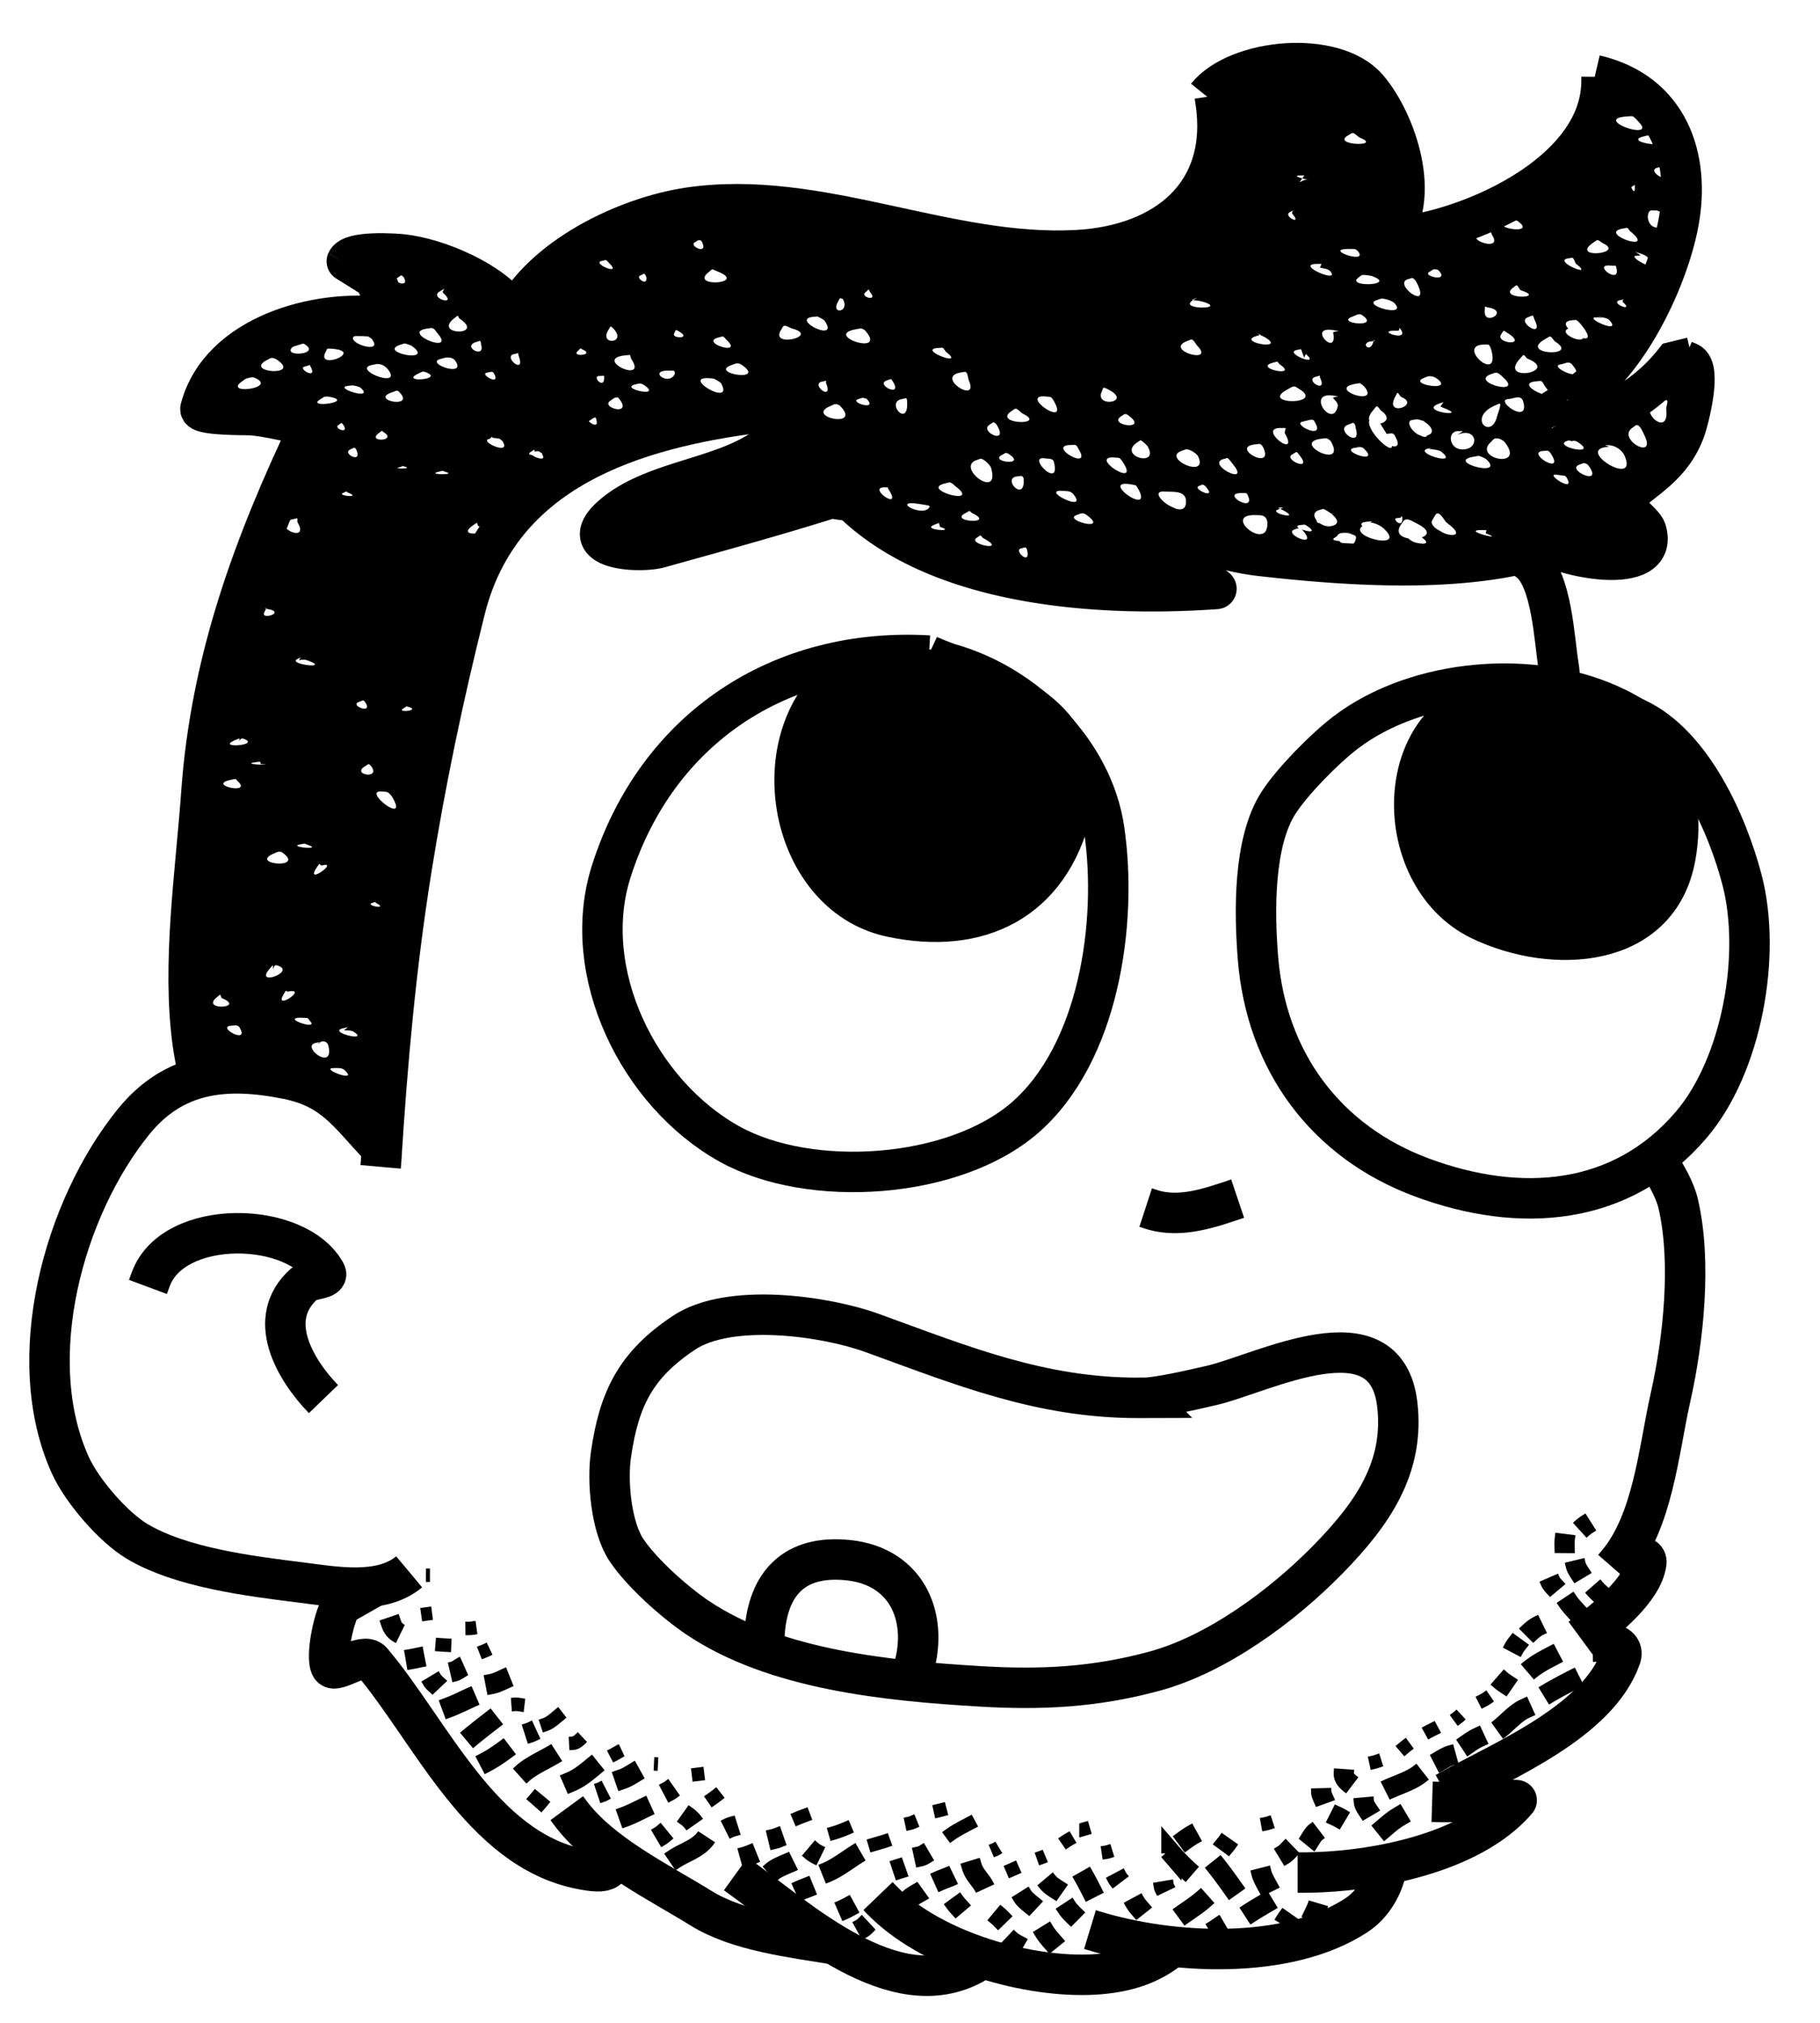 <svg width="270" height="300" xmlns="http://www.w3.org/2000/svg">
  <path fill-rule="evenodd" d="M54.813 164.46a.589.589 0 0 1-.084-.013c-5.633-1.284-9.718-5.255-15.85-5.804-6.546-.588-11.115 1.558-11.203-6.635-.286-26.672 3.47-55.589 15.068-79.832.668-1.397 4.328-7.935 2.563-9.162-2.72-1.891-9.048-1.323-12.422-2.44l-1.014-.336c-.336-.111-1.018-.013-.998-.367.693-12.417 14.518-11.866 23.49-13.342 6.964-1.144-1.166-6.008.084-8.18 1.429-2.479 9.468-.33 11.555.444 2.724 1.011 7.669 4.537 10.475 4.607 3.283.084 7.238-6.02 9.816-7.732 8.74-5.796 21.984-4.819 31.717-4.004 4.292.36 12.748.647 16.19 2.35 6.333 3.133 15.974 3.006 22.835 2.959 8.821-.06 13.69-3.505 19.754-8.903 4.294-3.826 2.16-6.565 3.166-11.765 1.033-5.336 3.928-6.128 9.793-6.034 12.848.211 17.492 6.682 18.334 19.135.552 8.194 6.673 4.83 12.455 2.473 4.38-1.787 11.097-4.897 13.768-9.068.993-1.553 2.317-9.158 5.16-8.915 12.363 1.071 8.883 16.91 7.808 24.422-1.128 7.897-4.924 11.366-9.712 17.475-1.216 1.55-8.779 4.91-7.932 7.092 1.016 2.615 9.794-1.438 11.351-2.106 1.814-.777 7.966-6.585 9.12-4.797 3.087 4.787-4.397 12.095-6.694 15.444-1.859 2.71 2.11 8.772-.99 10.496-3.829 2.13-12.633.278-16.937-.018-.467-.032-.944.05-1.393.182-8.773 2.57-20.373 2.262-29.324 1.336-5.916-.61-10.546-2.473-16.06-3.955-7.661-2.06.718 5.982-5.21 6.685-12.097 1.438-28.027-1.24-39.058-6.812-6.203-3.132-8.73-7.804-16.366-4.736-6.96 2.793-19.677 9.07-27.447 5.87-4.468-1.84 5.12-7.863 6.453-8.505 4.455-2.148 15.312-2.35 17.768-7.987 2.355-5.404-9.832-1.84-11.813-1.113-9.178 3.368-23.666 6.044-28.802 14.674-8.113 13.63-10.68 27.73-12.93 43.367-1.648 11.46-2.29 23.181-4.23 34.547-.157.914-.525 9.139-2.255 9.004Zm-3.512-4.92c.411.007.512-.21-.205-.854-.265-.239-.673-.288-1.03-.286l-.56.004c-1.515.013.89 1.117 1.795 1.135Zm-3.196-2.696c.036.001.07 0 .104-.002.49-.039.804-.508.506-1.758-.153-.641-.759-.76-1.207-.535l-.559.094c-1.71.285.062 2.161 1.156 2.2Zm-.597-2.295h.006c.133-.022-.404.354-.319.25a.95.95 0 0 1 .313-.25Zm5.162-.83c.443-.004.574-.183-.143-.666-.38-.257-.978-.232-1.41-.246-.21-.007.643-.5.438-.453l-.649.144c-1.697.378.79 1.228 1.764 1.22Zm-17.176-.192c.38-.02.537-.328.03-1.17-.117-.192-.388-.302-.612-.287l-.598.043c-1.592.113.343 1.459 1.18 1.414Zm10.428-1.548c.323-.017.435-.175.055-.57-.14-.146-.228-.417-.43-.427l-.549-.027c-2.907-.149-.046 1.072.924 1.024Zm-13.133-2.69c1.017.023 2.045-.457.147-1.252-.183-.076-.183-.613-.336-.488l-.46.377c-1.136.932-.248 1.343.65 1.363Zm9.291-.885c.803-.07 2.874-1.79.666-1.347-.132.026-.333-.18-.4-.063l-.293.508c-.407.704-.287.93.027.902Zm-2.164-3.437c1.016.032 3.231-1.233 1.148-1.799-.375-.102-.44.277-.556.55-.07.167.053-.67-.069-.536l-.341.379c-.916 1.015-.714 1.389-.182 1.406Zm16.154-10.488h.106c.314-.015.366-.176-.467-.604-.046-.023.137-.14.088-.127l-.496.133c-.847.225.203.575.77.598Zm-9.302-4.782c.689-.012 2.938-1.88.97-1.334-.156 0-.342-.315-.43-.185l-.287.426c-.552.819-.523 1.098-.253 1.093Zm-5.33-1.627c1.137 0 2.101-.47.4-1.662-.23-.161-.587-.104-.844.01l-.467.209c-1.89.842-.379 1.444.91 1.443Zm4.408-2.334c.532-.011.726-.147-.362-.5-.12-.039-.24-.135-.365-.113l-.537.094c-1.217.212.12.484 1.018.517.087.004.17.004.246.002Zm12.629-5.799c.376-.008.448-.427-.198-1.582-.236-.423-.632-.913-1.117-.935l-.64-.03c-1.955-.091.994 2.569 1.955 2.547Zm-23.53-3.03c.702.006 1.166-.258.36-1.016-.145-.136-.285-.394-.479-.354l-.596.123c-2.285.472-.454 1.234.715 1.246Zm19.637-2.032c.634.01 1.197-.36.398-1.338-.09-.112-.274-.257-.394-.178l-.55.364c-.981.645-.173 1.142.546 1.152Zm-15.637-1.47c.543.009.781-.018-.213-.077-.14-.008-.066-.386-.205-.367l-.535.074c-1.7.236.049.353.953.37Zm-3.96-2.872c1.11-.01 2.697-.413 1.14-.972-.417-.15-.592.2-.697.525.043-.153.16-.61.027-.555l-.488.2c-1.42.58-.846.81.017.802Zm25.165-5.088c.72-.007 1.743-.315.168-.68-.007-.001-.017-.002-.023.003l-.486.312c-.414.266-.09.37.341.365Zm-6.113-.347c.43.01.67-.27-.012-1.143-.06-.077-.198-.083-.289-.047l-.535.211c-.832.328.207.964.836.979Zm-7.861-6.42c.067 0 .13 0 .187-.002.554-.027.619-.241-.799-.752-.384-.139-.775-.077-1.166-.018-.144.022.298-.474.168-.406l-.47.248c-.88.465 1.072.912 2.08.93Zm-6.512-7.334c.81-.022 2.05-.75-.197-1.053l.04-.08c.03-.059-.252.053-.187.06l.147.02-.256.512c-.206.409.077.55.453.54ZM152.16 82.67c.266-.005.419-.32.174-1.236-.037-.137-.212-.285-.348-.245l-.58.172c-.67.2.247 1.319.754 1.309Zm-5.414-1.695c.583-.008.685-.323-.9-1.178-.174-.094-.307-.469-.471-.36l-.49.325c-.868.576 1.01 1.224 1.861 1.213Zm53.29-.04c.519.023.993-.278 1.13-1.185.068-.449-.764-.494-1.172-.693l-.014-.01c.027.003.05.004.077.008l.675.08c.238.028-.876-.172-.752-.088-1.055-.113-1.505.104-1.584.43l-.466.314c-.393.265.116.404.757.441.325.368.855.682 1.348.704Zm11.132-.308c.712-.025.402-.48-.252-.924.963-.339 1.266-1.09-.783-2.09-.697-.34-1.487-.957-1.963-.279l-.303.43c-.877 1.248-.052 1.891 1.049 2.078.328.3.77.564 1.182.65.388.082.688.124.914.133.056.002.109.004.156.002Zm-5.977-.461c1.004-.007 1.488-.5.024-1.84-.375-.343-1.302-.833-1.961-.808.13-.09.383-.21.283-.202l-.543.041c-1.102.082-1.205.359-.869.655-1.36.981 1.492 2.164 3.066 2.154Zm-11.662-.13c.508.015.662-.363-.404-1.518.96.372 2.422.555.627-.62a.574.574 0 0 0-.375-.085l-.52.066c-.545.068-.475.253-.162.44l-.576.173c-1.286.389.558 1.517 1.41 1.543Zm27.73-.472c.168-.008.016-.13-.775-.437-.158-.061.133-.507-.037-.508l-.676-.002c-2.385-.009.987.974 1.489.947Zm-5.849-.224c.745.01 1.034-.434-.568-1.649-.015-.01-.179-.163-.381-.308a8.151 8.151 0 0 0-.264-.403c-.524-.754-.957-1.167-1.33-.505l-.41.726c-.285.507.432 1.185 1.162 1.528l.004.001c.475.36 1.25.603 1.787.61Zm-28.52-.12c.662-.003 1.18-.46 1.114-1.732-.038-.741-.501-1.058-1.129-1.078l-.578-.017c-3.733-.116-1.098 2.837.594 2.828ZM70.2 79.124c1.15.024 2.942-.604.82-1.076-.194-.043-.18-.6-.342-.486l-.485.337c-1.27.887-.782 1.209.006 1.225Zm-26.253-.088c.556 0 .88-.4.207-1.545-.107-.182.076-.668-.13-.62l-.514.116c-2.537.579-.625 2.048.437 2.05Zm95.84-.428c.485-.011.676-.14-.226-.42-.223-.068-.145-.682-.362-.597l-.6.236c-1.246.492.38.8 1.188.781Zm57.367-.548c.103-.002.204-.012.305-.032 1.48-.29.87-1.159.078-1.8l.424-.057-.479.012c-.525-.415-1.11-.724-1.218-.694l-.53.149c-.93.257-.896.942-.427 1.517 0 .25.198.448.482.444.392.277.882.466 1.365.46Zm-35.433-.348c.609-.022.773-.37-.514-1.33-.348-.259-.656-.314-1.064-.156l-.48.183c-1.204.466 1.043 1.339 2.058 1.303Zm45.955-.107c.247.005.443-.24.334-1.022-.017-.118-.174.197-.293.209l-.551.055c-.46.047.098.748.51.758Zm-63.305-.364c.907-.008 1.52-.345-.15-1.142-.17-.082-.323-.383-.487-.29l-.677.387c-1.118.641.287 1.054 1.314 1.045Zm46.606-.79c.415 0 .461-.207-.692-.8l-.365-.185.387-.117c.204-.062-.831-.112-.641-.014l.254.13-.223.067c-1.125.336.588.916 1.28.918Zm-54.198-.712c.458-.008.869-.145 1.092-.496.15-.234-.187-.283-.314-.305l-1.01-.17c-3.626-.607-1.401 1.003.232.971Zm38.285-.197c.57-.018.958-.394.864-1.387-.12-1.268-1.706-1.211-2.442-1.23l-.865-.022c-2.1-.058.712 2.558 2.326 2.637.04.002.08.003.117.002Zm9.71-.924a.96.96 0 0 0 .091 0c.432-.02.654-.363.176-1.312a.366.366 0 0 0-.312-.184l-.61.006c-2.11.019-.323 1.441.654 1.49Zm-25.508-.18c.037.003.072.002.105 0 .42-.018.527-.322-.129-1.138-.288-.36-.673-.449-1.123-.473l-.57-.031c-2.286-.119.563 1.58 1.717 1.642Zm9.591-.32c.42 0 .602-.328.196-1.232-.093-.208-.47-.893-.592-.916l-.531-.104c-3.754-.71-.333 2.252.927 2.252Zm-36.77-.092a.44.44 0 0 0 .07 0c.31-.03.33-.448-.43-1.597-.03-.045.025-.157-.028-.157l-.512.004c-1.734.012.16 1.706.9 1.75Zm-80.144-.46c.447-.01.617-.162-.437-.555-.055-.02-.066-.151-.12-.127l-.507.23c-.537.243.49.464 1.064.451Zm90.245-.012c.697-.014.92-.376-.342-1.36-.28-.217-.756-.727-1.078-.642l-.73.191c-2.244.595.818 1.837 2.15 1.81Zm36.921-.39c.347.012.435-.248-.298-1.056-.13-.142-.364-.287-.54-.209l-.476.213c-.565.251.736 1.03 1.314 1.051Zm-27.912-.561a.568.568 0 0 0 .078 0c.372-.031.668-.455.59-1.6-.013-.194-.215-.437-.408-.414l-.559.066c-1.575.184-.513 1.902.3 1.948Zm81.207-.803c.026.001.05.002.073 0 .286-.021.346-.303-.123-1.055-.166-.265-.591-.222-.9-.265l-.526-.075c-1.349-.187.683 1.348 1.476 1.395Zm-85.884-.285c.595-.027.945-.596.507-2.121-.12-.421-1.212-1.493-1.623-1.346l-.56.201c-2.13.764.365 3.325 1.676 3.266Zm89.216-.9c.548.011.787-.39-.107-1.602-.201-.273-.634-.38-.908-.268l-.494.201c-1.176.48.597 1.648 1.51 1.668Zm-170.142-.29c.72.007 1.41-.096.502-.334-.169-.044-.331-.194-.5-.152l-.674.166c-.796.198-.048.314.672.32Zm117.633 0c.445-.001.558-.365-.235-1.373-.06-.077-.798-1.057-.916-1.025l-.527.14c-1.896.51.697 2.262 1.678 2.258Zm-27.172-.12c.391-.015.603-.456.295-1.686-.121-.483-.584-.466-.95-.502l-.554-.055c-1.682-.165.157 2.145 1.129 2.24a.588.588 0 0 0 .08.002Zm10.728-.038c.448.002.577-.386-.111-1.486-.218-.348-.508-.758-.692-.774l-.539-.047c-3.03-.254.197 2.302 1.342 2.307Zm73.74-.639c.71.004 1.092-.48.53-1.834-.477-1.145-1.766-1.825-2.91-1.642-.19.03.732.157.543.187l-.575.09c-2.796.44.73 3.19 2.412 3.2Zm-180.84-.045c.609-.002 1.209-.11-.076-.388-.034-.008.077.087.043.095l-.513.131c-.404.101.074.164.547.162Zm160.592-.054c.802.003 1.234-.316.309-1.227-.28-.274-1.091-.625-1.328-.582l-.752.139c-2.636.483.241 1.664 1.771 1.67Zm-43.191-.184c.728.026 1.198-.367.678-1.521-.215-.477-1.419-1.26-1.973-1.045l-.574.222c-1.846.717.48 2.294 1.869 2.344Zm15.945-.43c.403-.017.513-.382-.33-1.404-.12-.145-.29-.44-.451-.342l-.611.371c-.764.468.721 1.404 1.392 1.375Zm37.153-.064c.42.022.592-.296.029-1.254-.167-.283-.409-.679-.736-.656l-.536.037c-1.817.132.317 1.825 1.243 1.873Zm-80.473-.262c.683-.006 1.144-.292.146-1.017-.216-.158-.528-.381-.763-.252l-.49.27c-1.018.558.228 1.008 1.107 1Zm73.143-.425c1.018-.018 1.733-.692.441-2.407-.365-.484-1.331-.903-1.756-.47l-.5.507c-1.307 1.331.505 2.392 1.815 2.37Zm-8.74-.051c.494-.018.612-.287-.266-1-.393-.319-1.389-.367-1.785-.432-.204-.033.784-.249.582-.209l-.682.135c-1.848.366 1.063 1.546 2.15 1.506Zm-133.854-.004c.332.01.494-.163.138-.672.084-.052.06-.112-.13-.17-.15-.168-.4-.29-.618-.25l-.33.06c-.041-.1-.01-.324-.088-.273l-.488.322c-.438.29-.198.426.22.467.299.253.91.505 1.296.516Zm79.78-.01c.436-.016.595-.374.001-1.346-.155-.254-.284-.692-.687-.677l-.625.023c-2.349.09.11 1.933 1.218 1.998a.971.971 0 0 0 .092.002Zm9.552-.03c.798.025 1.422-.464.652-1.784-.112-.193-.971-.942-1.035-.9l-.436.284c-1.887 1.234-.347 2.365.819 2.4Zm17.484-.023c.562-.017.876-.443.301-1.63-.109-.225-.336-.513-.621-.48l-.582.071c-2.483.297-.42 1.965.787 2.037.04.003.078.003.115.002ZM52.63 67.801c.383.022.63-.278.156-1.24-.055-.113-.238-.19-.35-.133l-.546.277c-.674.341.18 1.063.74 1.096Zm149.898-.084c.535 0 .728-.301-.2-1.196-.131-.125-.305-.18-.49-.214.096-.028-.721-.143-.552-.096.175.048.369.061.553.096-.004 0-.007.003-.014.004l-.654.074c-1.928.22.336 1.33 1.357 1.332Zm-5.373-.291c.697-.016 1.08-.505.33-1.875-.185-.34-.655-.57-.789-.557l-.552.059c-3.21.334-.629 2.275.869 2.369.049.003.096.005.142.004Zm37.15-.744c.72.019 1.044-.258-.193-1.086-.451-.303-.658-.248-1.18-.114-.207.054.742-.413.534-.36l-.668.169c-1.992.503.308 1.358 1.508 1.39Zm-17.384-.026c.065.003.13.002.2-.002 2.42-.116 2.023-3.385-.9-2.177a.235.235 0 0 1-.034.011c.056-.05 1.008-.563.746-.562l-.592.002c-1.666.004-1.434 2.658.58 2.728Zm-10.662-.226c.157.01.247-.078.236-.29.126.036.247.06.356.063.53.012.779-.412.005-1.697a.53.53 0 0 0-.48-.233l-.549.063c-.042.005-.08.012-.119.018-.309-.522-.63-1.03-.957-1.536.882-.189 1.535-.89.18-1.888-.27-.198-.582-.872-.793-.614l-.516.631c-.493.604-.601 1.053-.488 1.364-.396 1.334 2.295 4.065 3.125 4.119Zm-131.973-.014c.486.024.744-.218.27-.977-.052-.082-.166-.15-.297-.205.094-.107-.164-.225-1.168-.296-.065-.005-.064-.205-.111-.16l-.323.306c-1.248.16.652 1.283 1.63 1.332Zm169.42-.053a.943.943 0 0 0 .102 0c.551-.03.794-.585.027-2.047-.042-.079-.644-1.601-1.193-1.212l-.49.347c-1.526 1.079.47 2.854 1.554 2.912Zm-52.924-.476c.03.002.058 0 .084-.002.331-.036.389-.47-.246-1.606-.13-.234.265-.804-.004-.804h-.656c-2.492 0-.099 2.348.822 2.412Zm-134.21-.688c.73-.013 1.5-.42.242-1.168-.065-.038-.13-.168-.19-.123l-.478.367c-.835.64-.22.936.425.924Zm144.189-.263c.412.014.682-.344.373-1.399-.001-.003-.076-.97-.506-.799l-.711.283c-1.245.498.057 1.887.844 1.915Zm10.576-.14a.597.597 0 0 0 .07 0 .36.36 0 0 0 .324-.224c1.289-.34.562-1.434-.417-2.01-.07-.106-.16-.178-.284-.175l-.06.002c-.329-.143-.662-.218-.942-.178l-.515.074c-1.106.158.037 1.972 1.252 2.317.205.115.404.187.572.195Zm-63.395-.16c.43-.028.623-.444-.043-1.57-.128-.216-.436-.541-.642-.396l-.531.375c-.868.612.501 1.64 1.216 1.592Zm46.905-.726c.56.02.842-.343.093-1.502-.177-.274-.66-.123-.978-.047l-.756.182c-1.001.241.707 1.335 1.64 1.367ZM50.918 63.8c.25-.023.37-.234.018-.783-.082-.127-.257-.343-.375-.25l-.416.326c-.34.266.246.664.658.705.04.004.08.005.115.002Zm169.867-.47c.48-.016 1.016-.441 1.293-1.53.158-.62.834-2.167.25-1.904l-.596.265c-2.791 1.246-2.002 3.201-.947 3.168Zm-53.21-.265c.753-.017 1.211-.412-.11-1.404-.191-.143-.48-.351-.682-.222l-.441.283c-1.197.762.263 1.365 1.232 1.343Zm-79.32-.074c.22.008.36-.155.231-.685-.08-.327-.047-.584-.66-.17l-.459.308c-.066.045.523.534.889.547Zm158.177-.332c.519-.002.916-.509.756-1.918-.053-.463.439-1.457-.024-1.398l-.734.092c-3.147.398-1.228 3.229.002 3.224Zm-94.985-.074c1.14.016 2.026-.381.3-1.227-.432-.21-.874-.954-1.268-.681l-.448.308c-1.492 1.031.125 1.582 1.416 1.6Zm-27.228-.432c1.06.036 1.86-.467.418-1.941-.228-.233-.656-.35-.953-.217l-.637.285c-1.987.894-.192 1.828 1.172 1.873Zm73.326-.754c.395-.016.752-.35.918-1.209.076-.395-.503-.925-.682-1.132-.158-.184.913-.231.674-.272l-.57-.097c-3.316-.559-1.63 2.766-.34 2.71Zm-63.596-.03c.369-.017.681-.46.625-1.696-.01-.215-.004-.658-.215-.611l-.634.14c-1.53.337-.613 2.086.15 2.164.025.003.05.003.074.002Zm80.938-.104c.553.009.735-.162-.297-.592l-.805-.336c-.226-.094.519-.756.287-.676l-.562.194c-2.092.727.32 1.393 1.377 1.41Zm-58.489-.125c.459.022.64-.338.084-1.399-.186-.355-.405-.859-.804-.894l-.512-.045c-2.915-.274.061 2.28 1.232 2.338Zm69.004-.047c.035.002.07.001.104 0 .485-.021.774-.415.474-1.504-.297-1.082-1.313-.535-1.84-.46l-.517.075c-1.165.165.692 1.827 1.78 1.889Zm-133.658-.406c.633-.014 1.02-.442.026-1.65-.17-.206-.578-.07-.793.085l-.485.352c-.782.565.438 1.23 1.252 1.213Zm115.68-.143c.931.01 2.188-.951.498-1.65-.27-.112-.52-.83-.66-.575l-.246.452c-.714 1.306-.23 1.767.408 1.773Zm-78.932-.44c.514.024.797-.214.037-.994-.242 0-.455-.166-.71-.08l-.54.182c-.785.266.462.858 1.213.893Zm-80.55-.193c1.241-.011 3.193-.536 1.265-.992-.384-.09-.918-.195-1.234.008l-.51.326c-.758.486-.267.665.478.658Zm10.86-.318c.878.01 1.552-.403.292-1.582-.114-.106-.319-.054-.465-.002l-.525.187c-1.888.674-.428 1.385.699 1.397Zm105.675-.008c1.06.04 2.129-.749-.194-1.889-.197-.097-.57-.312-.65-.107l-.233.596c-.37.956.351 1.373 1.077 1.4Zm27.08-.1c.09.003.182.002.273 0 1.455-.03 2.88-.639.83-1.845-.566-.334-.599-.498-1.394-.04l-.455.262c-1.804 1.036-.61 1.584.746 1.623Zm10.511-.724c.737.016 1.183-.323.414-1.326-.13-.17-.667-.628-.8-.606l-.555.09c-2.927.481-.464 1.81.941 1.842Zm27.258-.229c.037.002.072.002.106 0 .418-.02.528-.32-.133-1.107-.267-.318-.425-.96-.838-.922l-.607.057c-2.502.23.321 1.914 1.472 1.972ZM53.55 58.383c.47-.009.645-.225.01-.82-.257-.24-1.135-.425-1.381-.397l-.56.064c-1.575.182.895 1.172 1.93 1.153Zm53.213-.127c.537.002.78-.358.23-1.379-.132-.245-1.096-.735-1.172-.74l-.572-.04c-3.146-.223.142 2.153 1.514 2.159Zm15.722-.14c.298.002.447-.34.047-1.352-.035-.09.083-.31-.011-.29l-.618.137c-1.103.24.013 1.5.582 1.504Zm-26.732-.012c.615 0 .872-.254-.201-.993-.237-.163-.558-.28-.838-.213l-.527.13c-1.48.36.541 1.073 1.566 1.076Zm47.644-.198a.938.938 0 0 0 .112 0c.445-.03.664-.417.25-1.408-.194-.464-.184-1.433-.68-1.348l-.601.106c-2.638.456-.267 2.587.92 2.65Zm-10.998-.113c.418.015.635-.297.034-1.254-.083-.13-.201-.362-.346-.309l-.563.208c-1.069.393.18 1.33.875 1.355Zm-96.171-.086c.06.002.12.001.183 0 1.463-.028 3.57-.8 1.223-1.73-.224-.09-1.12.155-1.2.21l-.486.342c-1.16.813-.618 1.154.28 1.178Zm186.894-.312c.694-.026.99-.391-.031-1.338-.381-.353-.875-.924-1.365-.752l-.514.18c-2.186.762.586 1.957 1.91 1.91Zm-10.197-.141c.838-.007 1.341-.308.205-1.127-.395-.285-.987-.439-1.44-.258l-.507.203c-1.422.57.517 1.192 1.742 1.182Zm-17.139-.049c.31-.018.461-.334.04-1.205-.042-.085.044-.304-.048-.28l-.6.163c-1.149.312.018 1.357.608 1.322Zm-106.55-.43c.25.006.45-.248.37-1.029-.004-.039-.078-.018-.117-.016l-.613.034c-.774.044-.118 1 .36 1.011Zm-15.98-.484c.291-.01.401-.267-.038-1.008-.08-.135-.301-.157-.455-.125l-.582.121c-.692.148.521 1.031 1.076 1.012ZM62.27 56.26c1.118-.017 2.606-.469.75-1.108-.136-.043-.3-.062-.428-.002l-.514.245c-1.324.63-.678.878.192.865Zm36.677-.084c.415.016.85-.145 1.12-.63.097-.175.019-.572-.182-.575l-.65-.008c-2.28-.032-1.348 1.172-.288 1.213ZM57.37 56.09c.619-.01.904-.343.223-1.252-.424-.566-1.128-.967-1.848-.822l-.525.105c-2.18.442.79 1.99 2.15 1.969Zm52.66-.473c.943 0 1.536-.363.217-1.361-.355-.269-.716-.47-1.203-.299l-.525.186c-1.994.7.133 1.475 1.511 1.474Zm123.42-.113c.512-.012.662-.386-.252-1.47-.397-.472-.946-.166-1.326-.077l-.5.117c-.997.234.982 1.366 1.97 1.428.038.002.074.003.108.002Zm-187.392-.149c.31-.012.429-.323-.133-1.244-.027-.044-.081.072-.131.086l-.643.182c-.663.19.39.997.907.976Zm180.111-.017c1.462-.026 3.188-1.023.463-2.139-.265-.108-.509-.71-.7-.498l-.474.531c-1.403 1.558-.426 2.126.711 2.106Zm-36.123-.281c.638.003.925-.263-.195-1.012-.167-.112-.256-.453-.45-.4l-.586.158c-1.87.496.168 1.248 1.23 1.254Zm-149.408-.022c1.168.008 2.159-.464.556-1.613-.54-.388-.913-.399-1.232-.225l-.453.246c-1.745.957-.195 1.583 1.129 1.592Zm52.816-.123c.044.002.086 0 .127-.002.598-.034.868-.482.066-1.678-.122-.183-.068-.616-.287-.593l-.603.064c-3.293.345-.667 2.163.697 2.21Zm-26.25-.19c.617-.02.95-.35.318-1.243-.376-.533-1.215-.512-1.685-.377l-.543.154c-1.482.424.732 1.507 1.91 1.467Zm9.645-.61c.313.017.48-.313.097-1.323-.05-.133-.01-.432-.148-.4l-.537.123c-1.142.263-.01 1.565.588 1.6Zm143.92-.067c.53.005.864-.505.515-1.963-.068-.286-.277-.983-.54-.98l-.554.003c-3.028.027-.676 2.927.579 2.94Zm-171.916-.633c1.346.026 3.735-1.41.47-1.683-.17-.015-.739-.07-.789.027l-.242.469c-.448.862-.052 1.175.56 1.187Zm145.152-.062c.38.022.472-.18-.207-.784-.144-.127-.214.32-.32.48l-.467-1.265-.563.11c-1.507.284.722 1.41 1.557 1.459Zm-53.178-.188a.911.911 0 0 0 .088 0c.336-.02.323-.271-.496-.918-.268-.179-.374-.694-.695-.672l-.623.043c-2.12.15.762 1.51 1.726 1.547Zm-79.693-.455c.872-.014 1.326-.386-.014-1.383-.203-.151-1.036-.41-1.121-.383l-.539.168c-2.175.675.057 1.546 1.494 1.596.062.002.122.003.18.002Zm116.426-.037c.685-.01 1.025-.382.084-1.363-.32-.333-.595-1.103-1.024-.932l-.562.225c-2.13.847.067 2.002 1.361 2.068.049.002.095.003.14.002Zm-91.49-.04c.059.004.12.003.181 0 .628-.026 1.265-.344.063-.84-.076-.032-.17-.154-.227-.097l-.418.416c-.341.34-.014.5.4.522Zm-41.788-.18c1.118-.014 2.409-.561.78-1.47-.228-.126-.55-.294-.766-.15l-.445.297c-1.406.932-.555 1.334.431 1.322Zm185.813-.204c1.256.022 2.37-.465.68-1.537-.347-.22-.611-.97-.965-.764l-.657.385c-2.087 1.215-.482 1.892.942 1.916Zm-159.162-.111c.37.005.656-.245.463-.957-.059-.214-.05-.681-.26-.614l-.53.17c-1.401.45-.381 1.392.327 1.4Zm37.03-.55c.535-.013.733-.324-.173-1.167-.206-.192-.404-.578-.676-.506l-.572.152c-1.848.496.402 1.55 1.422 1.522Zm95.056-.05c.255.006.572-.227.746-.945l.166-.02c.06-.007-.121-.187-.133-.127-.01.052-.022.1-.033.147l-.377.043c-1.083.127-.823.89-.37.902Zm-148.192-.084c.66.017 1.02-.287.326-1.172-.174-.222-1.448-.866-1.586-.822l-.539.174c-1.81.583.54 1.788 1.8 1.82Zm132.899-.36c.829.031 1.305-.24-.05-1.06a5.863 5.863 0 0 0-.738-.353l.06-.016c.148-.042-.584-.21-.442-.146.105.047.247.105.382.162l-.49.14c-1.9.545.066 1.23 1.278 1.274Zm-59.461-.173c.838-.019 1.277-.493.15-1.816-.207-.244-.57-.432-.885-.372l-.656.125c-2.952.563-.358 1.99 1.219 2.061.059.003.116.003.172.002Zm-63.291-.068c.598 0 .831-.358-.022-1.362-.281-.33-.57-.894-1-.836l-.56.078c-2.82.387.265 2.119 1.582 2.12Zm132.414-.006c.357-.001.6-.382.39-1.477-.05-.268 1.044-.215.776-.267l-.518-.1c-3.224-.63-1.562 1.847-.648 1.844Zm26.67-.078c.75.014 1.186-.406-.51-1.438-.168-.102-.446-.373-.55-.207l-.308.48c-.446.703.618 1.15 1.368 1.165Zm-133.362-.22c.728.044 1.535-.677.118-1.982-.073-.066-.224-.19-.274-.105l-.31.521c-.616 1.04-.1 1.534.466 1.567Zm26.07-.177c1.424.015 3.346-.948.776-1.637-.458-.122-1.155-.675-1.396-.267l-.327.55c-.581.984.094 1.345.948 1.354Zm117.557-.012c.25.004.447-.06.533-.22.137.035.26.052.364.049.438-.016.524-.416-.235-1.49-.21-.3-.96-1.274-1.24-1.247l-.545.051c-1.127.106-1.063.663-.55 1.242-1.19.475.665 1.603 1.673 1.615Zm-133.539-.336c.569.023 1.042-.247-.103-.89-.139-.078-.395-.26-.463-.117l-.219.463c-.157.332.343.527.785.544Zm106.643-.261c.557-.002.915-.263.226-1.094-.091-.11-.062.377-.205.377h-.54c-1.892 0-.41.72.519.717ZM68.02 49.164c1.101.025 2.128-.6.152-1.914-.144-.095-.196-.501-.332-.396l-.412.316c-1.685 1.292-.51 1.969.592 1.994Zm54.224-.152c.566.001.812-.37.096-1.432-.15-.222-1.072-.645-1.08-.644l-.56.048c-2.495.218.299 2.025 1.544 2.028Zm105.408-.215c.36 0 .517-.355.002-1.373-.108-.214-.154-.7-.377-.611l-.668.265c-1.077.429.355 1.72 1.043 1.719Zm11.217-.408c.385.003.49-.222-.084-.875-.41-.468-1.46-.467-1.996-.545-.3-.044 1.19.228.889.193l-.567-.064c-2.035-.233.774 1.282 1.758 1.29Zm-37.15-.422c.956.001 1.698-.34.267-1.287-.282-.188-.715.013-.97.119l-.524.217c-1.216.505.143.95 1.227.95Zm19.267-.819c.897.022 2.028-1.214-.32-1.566-.125-.019-.368-.179-.375-.053l-.031.61c-.039.731.319 1 .726 1.01Zm-96.476-1.103c.483.028 1.11-.539.576-1.602-.083-.165-.453-.29-.54-.127l-.284.54c-.416.786-.128 1.167.248 1.189ZM206.504 46c.69.002 1.066-.263.398-1.004-.393-.436-1.709-.809-2.08-.684l-.603.206c-1.49.501.968 1.478 2.285 1.482Zm-28.188-.387c.077.001.153 0 .227-.002.937-.028 1.579-.288.248-.752-.616-.215-1.169-.3-1.81-.328.018-.01.03-.022.05-.033l.48-.275c.206-.118-.879.293-.642.3.039.002.074.007.111.008-1.201.728.18 1.071 1.336 1.082Zm62.762-.068c.265.005.3-.198-.36-.793-.086-.078.196-.366.083-.34l-.498.113c-1.07.243.27 1.01.775 1.02Zm-175.014-.992c.434.018.607-.279-.359-1.149-.144-.13.324-.658.158-.558l-.654.394c-.974.585.221 1.286.855 1.313Zm62.99-.375c.355.015.58-.191.061-.793-.112-.13-.177-.532-.304-.416l-.454.412c-.426.39.242.777.698.797Zm96.792-.184c.97-.006 1.63-.334-.149-.91-.349-.113-.53-.953-.822-.73l-.418.32c-1.21.921.289 1.327 1.389 1.32Zm-15.498-.076c.421-.02.559-.516-.121-1.885-.173-.348-.493-.9-.864-.783l-.51.16c-1.49.47.475 2.421 1.407 2.506.03.003.06.003.088.002Zm-7.332-1.773c1.313-.023 2.55-.447.607-1.165-.371-.137-1.468-.284-1.646-.15l-.444.332c-.863.647.134.955 1.22.98.088.003.175.004.263.003ZM59.7 42.043c.35-.004.58-.234.205-.889-.09-.159-.329-.373-.48-.27l-.518.358c-.486.332.282.807.793.801Zm46.428-.166c1.335-.012 2.7-.598.58-1.51 0 0-1.04-.449-1.047-.443l-.576.472c-1.288 1.055-.135 1.491 1.043 1.481Zm-10.549-.11c.216.008.373-.159.297-.654-.033-.213-.233-.594-.424-.492l-.547.291c-.367.196.261.842.674.856Zm117.676-.617c.568-.006.92-.287.103-1.093-.114-.113-.65-.145-.728-.096l-.617.389c-.576.363.512.809 1.242.8Zm-16.053-.273c.394.02.555-.14.186-.602-.341-.425-1.026-.456-1.5-.558-.191-.041.284-.578.09-.578h-.512c-2.714-.006.555 1.676 1.736 1.738Zm42.154-.1a.708.708 0 0 0 .08 0c.378-.02.597-.367.27-1.338-.029-.085-.178-.024-.268-.029l-.71-.035c-1.671-.081-.22 1.354.628 1.402Zm-4.9-.757c.271-.004.212-.23-.578-.834-.315-.242-.327-1.006-.719-.946l-.523.08c-1.718.267 1.127 1.708 1.82 1.7Zm-143.822-.114c.355.02.435-.202-.281-.894-.175-.169-.353-.49-.588-.432l-.553.137c-.94.227.743 1.15 1.422 1.19Zm154.344-.441c.354-.01.357-.33-.475-1.229-.466-.503-1.242-.65-1.863-.867-.263-.092.927.501.65.524l-.582.044c-.988.076 1.49 1.55 2.27 1.528Zm-43.872-1.383c.568.013.875-.203.311-.857-.149-.173-.387-.303-.615-.303h-.727c-2.729 0-.218 1.132 1.031 1.16Zm35.489-.527c.068.002.14.001.21 0 1.281-.025 2.783-.631 1.026-1.455-.334-.157-.716-.649-1.018-.436l-.494.348c-1.502 1.063-.755 1.51.276 1.543ZM103.94 36.93c.376.009.606-.27.155-1.133-.092-.176-.413-.234-.58-.129l-.473.299c-.507.322.35.95.898.963Zm117.004-.764c.64-.005 1.042-.343.409-1.309-.095-.143-.104-.464-.274-.437l-.885.14c-2.568.405-.473 1.615.75 1.606Zm21.535-.314c.644.002.786-.4-.638-1.561-.188-.153-.292-.542-.53-.498l-.59.111c-2.526.467.53 1.943 1.758 1.948Zm-17.41-1.844c.794-.014 1.266-.31.223-1.117-.203-.158-.48-.291-.732-.24l-.612.122c-2.417.494-.201 1.257 1.121 1.235Zm20.846-.24c.183.006.386-.013.61-.065 1.844-.428.175-2.466-.891-2.488l-.615-.014c-.839-.017-.876 2.505.896 2.567Zm-53.887-1.174c.235.018.272-.21-.334-.914-.097-.114.2-.518.07-.444l-.48.278c-.584.336.354 1.05.744 1.08Zm50.377-4.242c.088-.003.148-.17.115-.67-.005-.08.058-.283-.011-.243l-.467.274c-.075.044.195.643.363.639Zm-49.605-1.336c.384-.131.763-.43 1.162-.358.557.101-.134-.034-.766-.207l.309-.441-.522.01c-1.08.018-.468.245.213.431l-.396.565Zm53.955-.668c.332.016.396-.294-.397-1.239-.106-.126.478-.41.315-.382l-.623.105c-1.536.263.07 1.484.705 1.516Zm-1.36-4.971c.763-.001 1.17-.229.104-.852-.364-.212-.815-.51-1.2-.41l-.513.135c-1.924.498.338 1.129 1.61 1.127Zm-43.994-.04c.082.003.162.002.24 0 .974-.016 1.608-.306.149-.898-.453-.183-.896-.904-1.314-.652l-.547.328c-1.27.765.246 1.191 1.472 1.223Zm41.573-2.044c.628-.003.935-.278.353-1.023-.356-.458-.818-1.079-1.396-1.038l-.625.043c-3.649.254.061 2.026 1.668 2.018Z"/>
  <g fill="none" stroke="currentColor">
    <path stroke-width="2" d="M63.19 233.62h.595-.594ZM62.484 239.475l.735-.11c.293-.043.589-.078.883-.116M69.042 241.515l.572-.007c.347-.004.735-.09 1.07-.137M64.594 243.874l.564.045c.599.047 1.192.079 1.793.106M71.117 245.15l.896-.35c.2-.077.438-.216.613-.3M97.015 261.595l.598.031-.598-.031ZM102.627 263.248l.797-.096c.352-.042.704-.09 1.056-.134M117.655 269.947l.83-.355c.542-.23 1.123-.418 1.671-.625M105.005 267.224l.667-.46c.413-.284.813-.612 1.207-.923M90.501 260.505l.696-.361c.356-.185.66-.4 1.034-.576M84.418 258.563l.613-.03c.519-.026 1.033-.597 1.373-.913M80.22 255.985l.636-.209c.906-.296 1.832-1.252 2.57-1.83M75.86 252.802l.581-.041c.438-.031.93.113 1.362.164M122.934 272.06l.78-.222c.884-.252 1.733-.63 2.578-.985M128.845 273.776l.598-.177c.886-.263 1.72-.484 2.602-.801M134.264 270.556l.69-.146c.333-.07.778-.312 1.065-.428M138.519 268.694l.55-.122c.453-.1.91-.235 1.354-.35M140.355 272.532l.46-.338c1.168-.854 2.554-1.506 3.817-2.184M147.062 274.529l.61-.257c.164-.069.38-.225.505-.3M149.277 277.65l.788-.338c.36-.155.716-.32 1.074-.478M153.825 275.706l.817-.285c.143-.05.296-.122.428-.177M157.542 273.473l.566-.39c.334-.23.752-.444 1.08-.638M161.11 271.18l.567-.166-.567.167ZM163.433 274.8l.649-.095c.31-.046.64-.181.933-.272M187.076 270.612l.637-.117c.372-.069.745-.216 1.097-.33M203.13 261.502l.627-.137c.378-.082.787-.251 1.15-.366M207.682 259.714l.492-.42c.32-.271.63-.51.975-.762M211.39 257.104l.557-.306c.439-.241.922-.448 1.364-.686M215.66 255.149l.527-.384c.206-.15.38-.323.568-.499M219.351 252.53l.707-.358c.352-.178.69-.436 1.013-.654"/>
    <path stroke-width="3" d="m57.719 239.848.302.887c.271.797.647 1.228 1.376 1.584M60.186 246.195l.642-.109c.719-.121 1.438-.292 2.153-.43M66.775 248.025l.55-.128c.443-.102 1.086-.637 1.522-.831M72.03 249.916l.864-.165c.93-.178 1.863-.732 2.74-1.084M91.245 264.221l1.082-.372c.855-.295 1.857-1.006 2.585-1.411M65.603 253.574l.75-.277c1.416-.522 2.81-1.258 4.197-1.853M63.792 248.62l.374.623c.18.298.899.872 1.09 1.074M69.212 258.128l.467-.392c1.31-1.1 2.686-2.134 4.031-3.19M71.214 261.793l.73-.38c1.331-.693 2.5-1.53 3.69-2.437M77.852 257.194l.628-.201c.36-.115.728-.32 1.064-.475M77.09 263.4l.445-.4c1.363-1.228 3.506-2.09 5.06-3.085M79.194 267.805l.443-.503c.295-.336.575-.693.86-1.036M83.649 264.694l1.252-.545c1.365-.595 2.712-1.842 3.857-2.764M88.584 265.997l.59-.198c.245-.081.558-.283.759-.387M91.831 269.741l.629-.222c1.373-.487 2.711-1.239 4.04-1.843M98.444 266.022l.825-.435c.24-.127.53-.39.736-.535M97.331 272.657l.566-.333c.374-.22.729-.564 1.06-.835M99.373 276.151l.528-.359c1.706-1.159 3.758-1.607 4.927-3.39M101.283 268.94l.53.378c.552.396.858.726 1.253 1.287M107.58 271.363l.505-.252c.368-.184 1.012-.32 1.348-.426M113.95 272.935l.854-.203c.458-.108.962-.342 1.396-.492M109.785 275.573l.779-.212c.557-.153 1.11-.413 1.64-.626M114.11 277.95l.51-.437c.695-.595 2.438-1.212 3.098-1.537M119.927 274.074l.517.438c.409.347.85.548 1.333.783M121.96 277.96l.604-.242c1.678-.67 3.556-2.191 5.096-3.085M118.013 280.663l.541-.242c.679-.303 1.405-.56 2.089-.838M124.37 283.539l.537-.233c.649-.281 1.26-.63 1.88-.967M127.17 286.384l.727-.403c.314-.175.755-.694.977-.9M132.437 277.463l.553-.185c.43-.144.867-.259 1.297-.41M135.603 275.507l.916-.2c.431-.095.947-.482 1.302-.69M134.67 282.093l.332-.514c.2-.31 1.76-1.115 1.97-1.266M138.602 279.26l.638-.285c.738-.33 1.493-.562 2.23-.918M143.908 275.963l.271.887c.386 1.261 1.423 2.053 1.97 3.238M141.223 281.52l.428.589c.362.498.86.987 1.253 1.45M147.434 283.639l.472.393c.442.364.84.796 1.237 1.204M149.358 287.27l.493.467c.477.453 1.333.816 1.875 1.134M151.323 280.589l.446.708c.356.565 1.573 1.422 1.953 1.776M154.5 285.744l.472.765c.5.811 1.286 1.586 1.878 2.32M155.032 278.648l.484.576c.473.564 1.532 1.13 2.064 1.504M157.859 282.256l.402.614c.448.683 1.122 1.266 1.691 1.829M160.39 277.577l.31.545c.61 1.068 1.157 2.16 1.718 3.259M165.381 277.788l.372.698c.123.23.375.493.523.688M168.034 281.483l.298.55c.332.61 1.002 1.278 1.412 1.796M172.53 278.982l.131.779c.037.221.282.6.362.766M177.595 271.744l-.524.29c-.77.426-1.494.985-2.195 1.507M173.406 274.435l.377.439a29.618 29.618 0 0 0 3.106 3.108M179.17 281.114l-.569.505c-1.104.98-2.652 1.94-3.769 2.76M182.456 272.677l-.385.55c-.29.411-.649.781-.947 1.189M179.912 276.056l.408.51c1.137 1.424 2.157 2.88 3.216 4.37M186.948 277.042l.183.72c.229.9 1.008 2.099 1.383 2.85M184.686 284.167l.623-.404c1.133-.733 2.318-1.401 3.474-2.098M179.593 286.63l.494-.295c.545-.327 1.034-.734 1.59-1.058M194.419 284.933l.324-.672c.338-.702.62-1.217.851-1.995M190.345 285.49l.344-.564c.228-.374.553-.78.788-1.114M189.755 275.46l.644-.392c.471-.286.992-.933 1.371-1.298M195.645 271.383l-.51.39c-.372.285-1.06 1.567-1.309 1.872M199.519 270.063l-.594-.355c-.472-.28-1.103-.527-1.57-.762M195.989 265.197l.016.626c.01.364.554 1.401.645 1.654M202.272 266.555l.06.681c.054.613.826 1.541 1.123 2.047M208.534 268.838l-1.1.652c-1.042.618-2.156 1.695-3.052 2.414M199.399 262.361l-.042.59c-.06.834.685 1.388 1.256 1.822M211.051 262.745l-.465.365c-1.366 1.074-3.542 1.676-5.094 2.453M215.977 260.126l-.741.205c-.738.203-1.811.95-2.436 1.271M220.19 257.268l-.939.436c-.818.38-1.666 1.057-2.408 1.545M227.162 252.982l-.966.438c-1.436.652-2.788 2.304-4.095 3.245M222.106 248.702l.536.47c.501.438 1.163.814 1.71 1.189M231.194 245.118l-.597.313c-1.495.787-2.711 1.405-4.015 2.516M234.304 248.645l-.666.338c-1.58.802-3.107 1.61-4.618 2.536M228.837 240.838l-.518.253c-.758.371-1.33.918-1.921 1.507M224.277 245.053l.324-.614c.242-.46.73-.995 1.018-1.391M232.182 236.884l.34.51c.63.947 1.7 1.97 2.39 2.763M229.762 233.976l.257.591c.187.43.823 1.011 1.08 1.315M233.596 231.414l.17.706c.148.619.786 1.432 1.084 1.93M236.278 235.218l.423.483c.533.608 1.111.975 1.628 1.657M236.005 225.721l-.58.366c-.391.248-.722.556-1.064.868M232.23 227.495l-.08.644c-.088.704-.013 1.49-.018 2.197"/>
  </g>
  <g stroke="currentColor" stroke-width="6">
    <path fill="none" d="m21.943 190.859.45-1.21c3.358-8.997 21.617-8.692 25.908-.917.568 1.03-2.245.858-3.129 1.634-5.95 5.222-1.338 12.83 2.811 17.128M137.81 97.227c-22.038-1.287-40.38 10.769-47.137 32.025-4.749 14.94 4.055 32.926 17.573 40.427 11.96 6.635 33.237 5.222 43.751-3.876 11.054-9.566 13.819-28.977 11.815-42.752-1.68-11.543-11.616-21.409-22.875-24.61-.897-.255-3.128-1.214-3.128-1.214Z"/>
    <path fill-rule="evenodd" d="m126.781 98.807-.57.365c-13.692 8.775-9.681 33.448 5.972 36.798 13.002 2.784 23.501-2.33 26.751-15.708 2.846-11.712-7.13-17.946-17.78-20.315-5.246-1.167-10.654-1.396-14.775-.881-.158.02.537-.345.402-.26ZM235.52 104.096l-.515-.354c-2.267-1.563-8.694-.93-11.444-.692-17.468 1.508-17.757 26.75-3.954 33.392 10.767 5.18 26.497 4.324 28.947-9.393 1.911-10.685-2.926-19.102-13.292-23.255-.123-.05.368.377.259.302Z"/>
    <path fill="none" d="m56.687 170.402-.66-.698c-4.353-4.608-6.563-8.296-13.358-9.67-9.149-1.847-16.846-1.064-22.826 6.291-10.406 12.802-16.579 35.225-9.393 51.008 1.732 3.805 6.343 9.124 9.824 11.222 6.55 3.95 16.904 5.209 24.3 6.131 4.957.618 11.893 1.966 16.124-1.573"/>
    <path fill="none" d="m56 235-5.227 2.964c-1.15 1.14-2.558 7.864-1.666 9.254.682 1.062 4.81-2.293 6.068-.805 8.76 10.372 16.181 27.812 30.895 30.763 4.071.817 5.066.41 4.623-3.488"/>
    <path fill="none" d="m84.084 268.16.405.553C89.042 274.942 97.767 279.128 104 283c5.512 3.424 13.58 4.33 19.986 5.395"/>
    <path fill="none" d="m109.15 277.91.58.418c8.717 6.262 22.954 19.507 34.778 12.87.505-.284.934-.674 1.362-1.058"/>
    <path fill="none" d="m130.256 281.2.451.47c7.086 7.374 20.8 11.478 30.742 11.194 4.638-.132 9.087-1.184 12.595-4.31"/>
    <path fill="none" d="m161.7 286.167.625.19c11.373 3.483 28.583 4.448 38.927-2.331 2.452-1.607 4.049-4.455 4.516-7.283"/>
    <path fill="none" d="M192.508 277.712h.663c10.04 0 24.963-2.693 31.829-10.712.137-.16-6.664.145-7.655.189a65.97 65.97 0 0 1-4.887.032"/>
    <path fill-rule="evenodd" d="m226.222 82.814.58.426c3.461 2.552 3.778 11.833 4.429 15.634.205 1.208.164 2.427.156 3.648"/>
    <path fill="none" d="m214.44 265.865.59-.33c8.095-4.54 21.985-10.174 25.388-19.68.82-2.294-2.725-2.412-4.15-2.39M234.474 242.933l.653-.48c3.01-2.215 8.599-6.675 9.11-10.693.188-1.47-2.896-.913-3.676-.86"/>
    <path fill="none" d="m239.35 232.564.44-.507c5.45-6.31 6.258-16.937 8.03-24.8 1.927-8.564 3.156-20.13 1.14-28.76-.485-2.082-1.837-4.34-2.953-6.127M169.654 207.31l-.75.002c-14.558.025-26.224-4.804-39.519-9.623-7.052-2.554-21.174-4.523-27.922-.031-7.098 4.728-9.634 9.705-10.837 18.145-.564 3.954.043 10.683 2.298 14.066 2.262 3.397 7.14 7.737 10.535 10.026 11.563 7.796 28.325 9.38 41.77 10.193 9.24.559 17.089.164 25.952-2.216 9.337-2.508 19.075-9.704 25.829-16.6 6.529-6.665 11.421-13.603 10.265-23.081-1.73-14.161-19.884-4.511-27.475-2.737-3.026.708-8.078 1.852-10.146 1.856Z"/>
    <path fill="none" d="m113.357 243.185.066-.962c.49-7.238 4.29-11.683 12.414-10.84 8.823.917 12.206 8.746 9.437 16.92M169.961 179.09l.78.255c4.306 1.409 8.819-.221 12.865-1.585M240.65 105.407l-.714-.358c-12.01-6.005-29.718-4.503-40.327 3.604-3.094 2.364-7.773 7.09-9.892 10.332-3.814 5.832-3.634 16.314-3.102 23.032 1.218 15.392 10.085 27.326 24.328 32.611 14.573 5.407 29.646 4.29 39.976-7.838 7.476-8.778 10.444-25.157 7.5-36.356-2.161-8.227-7.369-19.986-15.62-23.858-.765-.358-1.876-1.03-2.15-1.169ZM118 61l-5.057.13c-19.063 2.366-38.76 8.537-43.956 29.293-3.233 12.918-5.884 25.527-7.976 38.643-2.311 14.496-3.565 28.62-4.479 43.228-.015.252-.043.508-.065.757M46.22 62.7l-.285.6C37.577 80.83 31.264 98.01 29.874 117.595c-.849 11.953-2.909 25.257-1.276 37.157.207 1.51.547 3 .767 4.509M57.48 47.168l-.637-.087c-9.701-1.292-24.2 2.568-27.107 13.538-.262.988 6.645.91 7.334.941 2.58.117 6.356 1.232 8.93 1.44M76.46 46.664l-.398-.562c-3.15-4.447-11.12-7.763-16.248-8.361-1.2-.14-7.677-.566-8.363 1.011-.007.016 3.62 2.222 3.853 2.448 1.26 1.226 1.499 4.09 1.696 5.8"/>
    <path fill="none" d="m180.202 14.183.112.732c2.14 13.882-7.468 21.471-20.54 22.189-19.324 1.061-38.37-9.177-57.62-6.307C92.794 32.194 80.392 38.192 76 47"/>
    <path fill="none" d="m205.392 35.974.542-.625c5.126-5.917 1.2-17.302-3.022-22.245-4.944-5.789-19.346-4.455-23.886 1.19M237.597 11.403l-.007.762c-.145 12.726-17.258 20.895-28.137 22.7-.342.056-2.11.094-2.453.135"/>
    <path fill="none" d="m251 53-2.616.64c-4.388 5.537-11.886 10.291-19.53 8.21-.004-.001 5.261-3.237 6.09-3.832 6.893-4.947 12.475-16.715 14.032-24.818 1.915-9.966-1.558-19.558-12.34-22.056"/>
    <path fill="none" d="m249.809 53.463.694.293c2.023.865-.047 8.64-.462 9.816-1.966 5.565-6 7.331-10.006 10.893-.032.028 3.831 3.107 4.156 4.146C246.429 85.79 231.103 82.642 228 80"/>
    <path fill="none" d="m169 76 .504.408c6.118 3.012 10.746 5.277 17.738 6.065 11.337 1.28 24.92 2.214 36.168.137a22.976 22.976 0 0 0 5.78-1.885M124 74l2.34.33c12.97 12.725 36.838 14.232 54.068 13.017.672-.047-5.426-2.952-6.924-4.044-2.625-1.913-4.875-4.122-5.825-7.255M124.487 73.503l-.663.21c-8.538 2.713-17.345 5.113-25.97 7.52-3.049.85-12.747.292-7.085-4.699 7.042-6.207 19.828-5.39 25.704-12.967.737-.95 1.187-2.434 1.527-3.567"/>
  </g>
</svg>